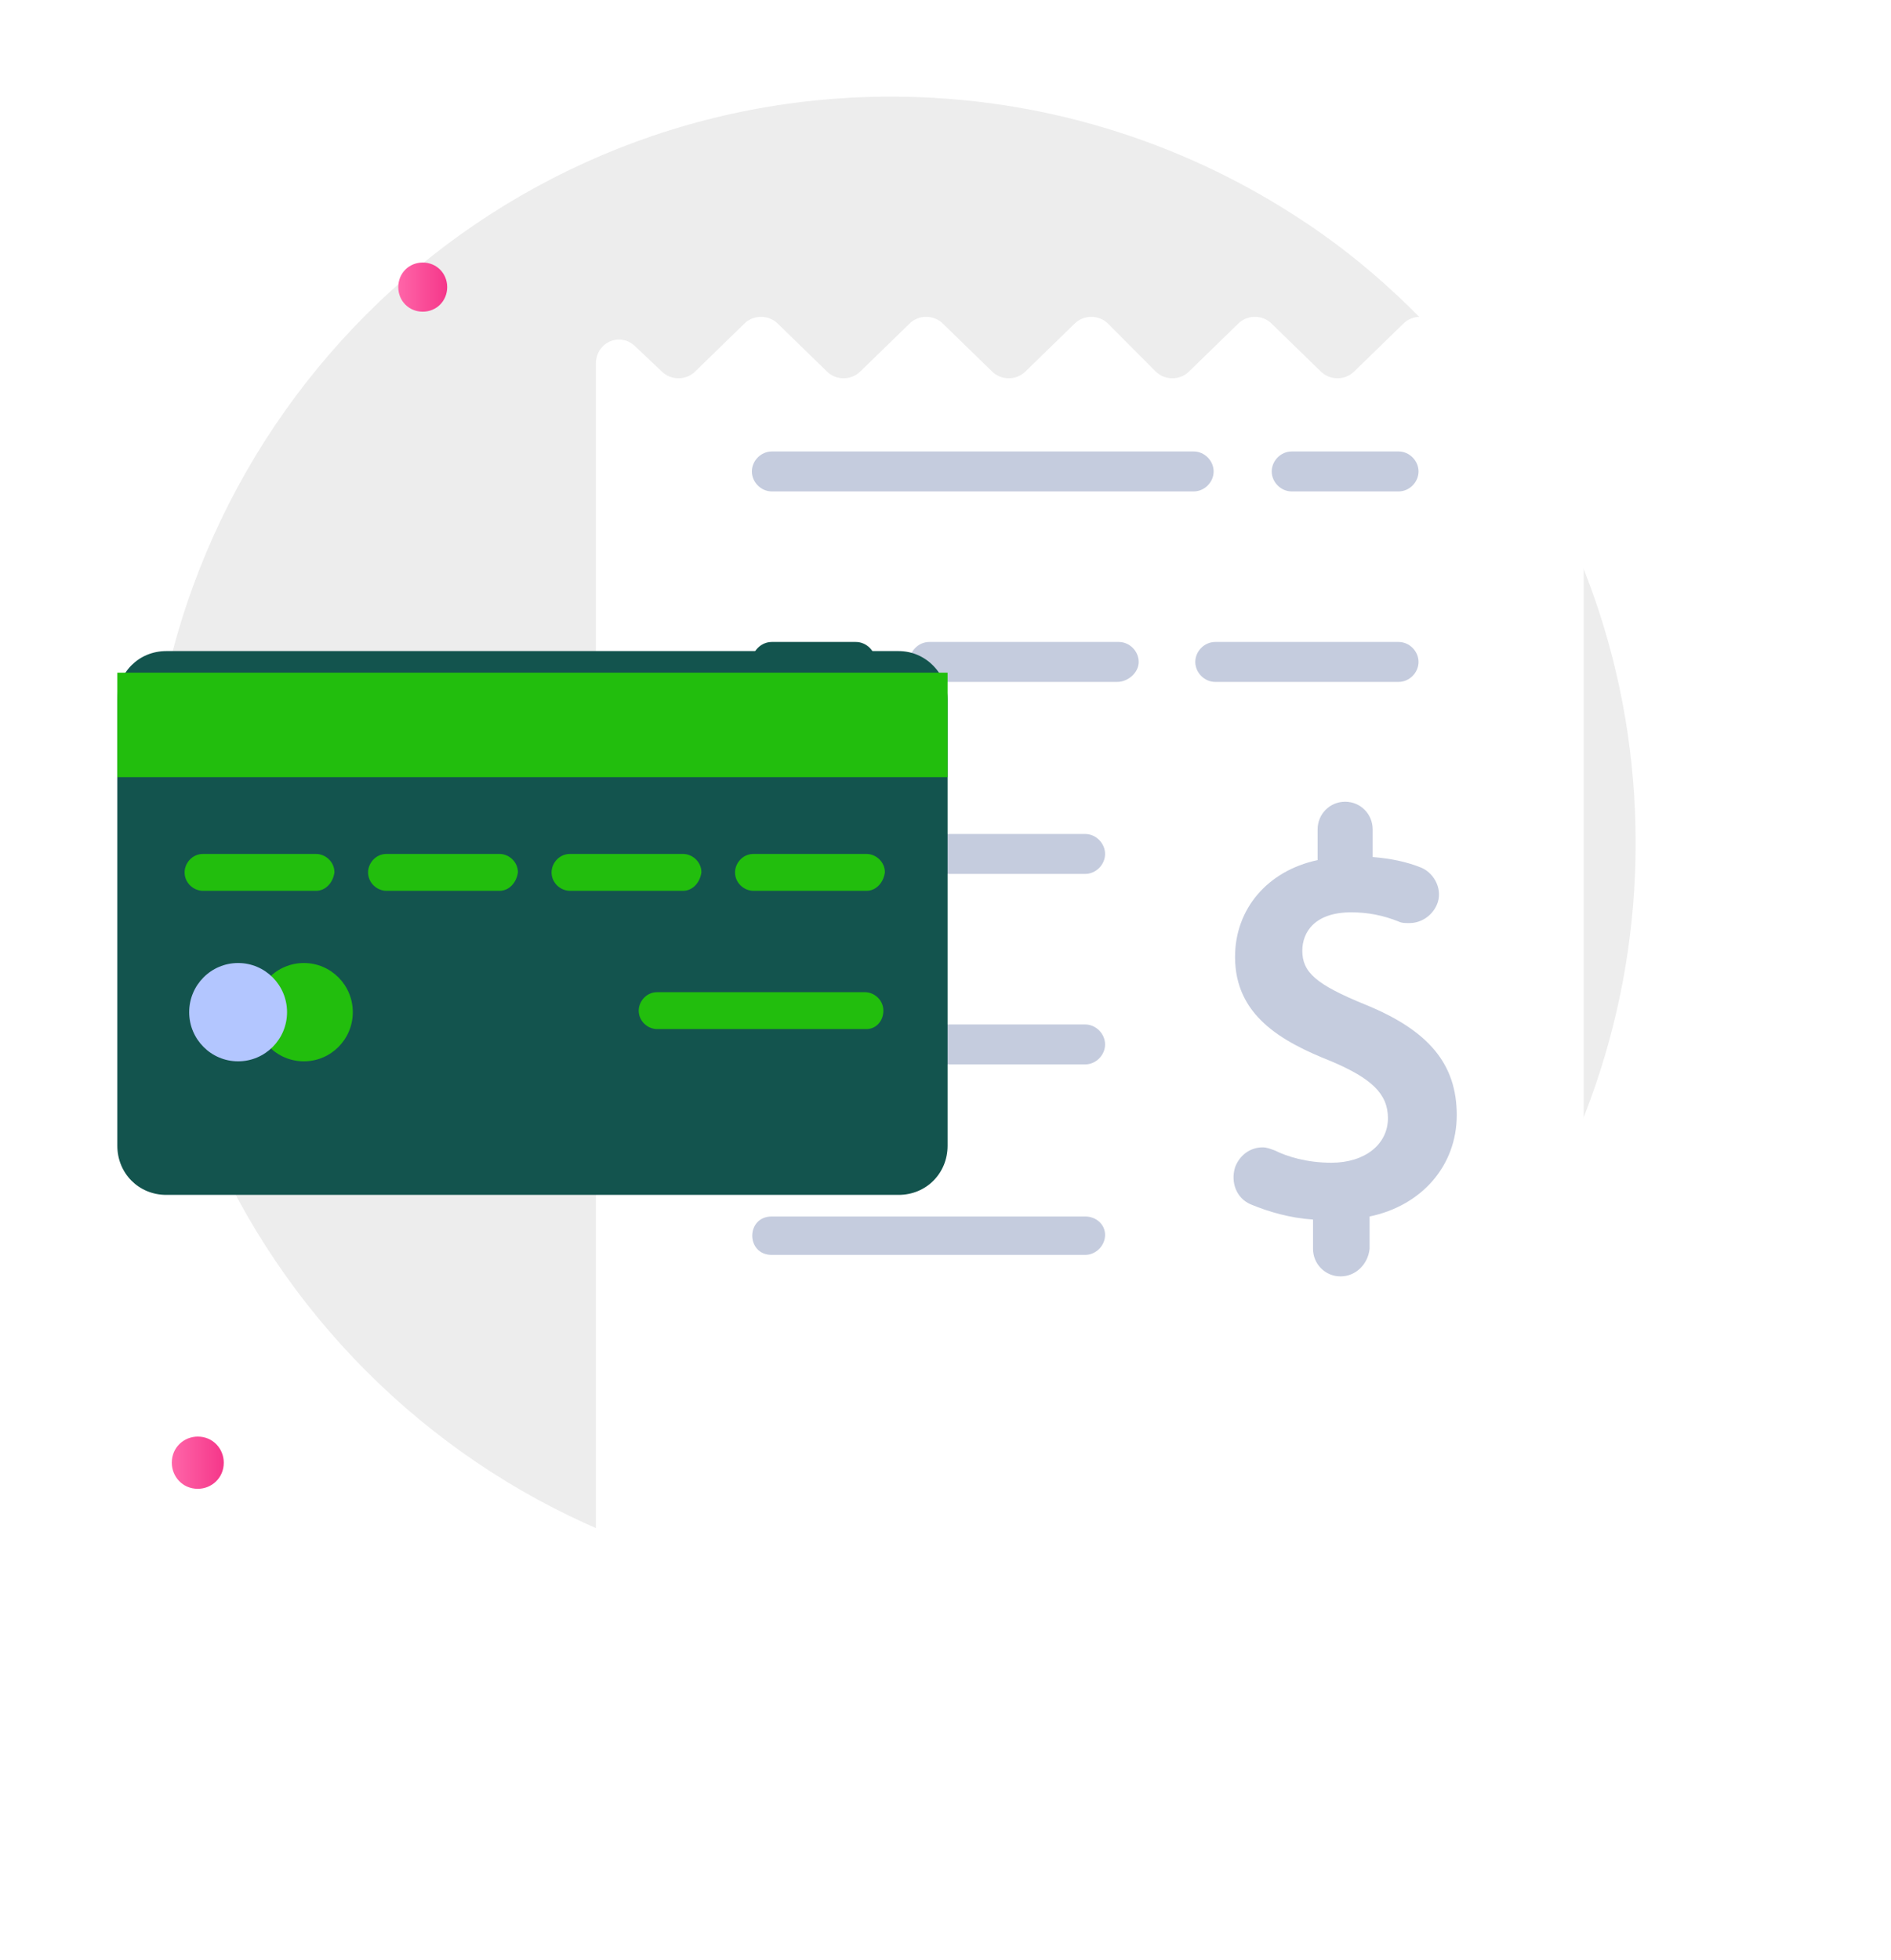 <svg width="137" height="142" viewBox="0 0 137 142" fill="none" xmlns="http://www.w3.org/2000/svg">
    <path d="M118.5 61.083C118.5 73.324 114.401 84.675 107.533 93.8C103.767 98.697 99.225 103.037 94.019 106.375C85.6 111.939 75.519 115.167 64.663 115.167C34.865 115.167 10.716 90.907 10.716 61.083C10.716 31.148 34.865 7 64.552 7C75.408 7 85.489 10.227 93.908 15.68C99.114 19.018 103.656 23.358 107.423 28.255C114.401 37.491 118.5 48.731 118.5 61.083Z" fill="#EDEDED"/>
    <path d="M14.329 107.853C15.326 107.853 16.212 107.074 16.212 105.961C16.212 104.96 15.437 104.069 14.329 104.069C13.332 104.069 12.446 104.848 12.446 105.961C12.446 106.963 13.221 107.853 14.329 107.853Z" fill="url(#paint0_linear_2767_20928)"/>
    <path d="M30.625 22.58C31.622 22.58 32.398 21.801 32.398 20.799C32.398 19.797 31.622 19.019 30.625 19.019C29.628 19.019 28.853 19.797 28.853 20.799C28.853 21.801 29.628 22.58 30.625 22.58Z" fill="url(#paint1_linear_2767_20928)"/>
    <g filter="url(#filter0_d_2767_20928)">
        <path d="M114.734 15.346V105.485C114.734 107.043 112.961 107.822 111.853 106.709L109.97 104.929C109.306 104.261 108.198 104.261 107.533 104.929L103.988 108.379C103.324 109.046 102.216 109.046 101.551 108.379L98.007 104.929C97.342 104.261 96.234 104.261 95.569 104.929L92.025 108.379C91.36 109.046 90.252 109.046 89.588 108.379L86.043 104.929C85.378 104.261 84.27 104.261 83.606 104.929L80.172 108.379C79.507 109.046 78.399 109.046 77.735 108.379L74.19 104.929C73.525 104.261 72.417 104.261 71.753 104.929L68.208 108.379C67.543 109.046 66.436 109.046 65.771 108.379L62.226 104.929C61.561 104.261 60.454 104.261 59.789 104.929L56.244 108.379C55.58 109.046 54.472 109.046 53.807 108.379L49.154 103.705L48.822 104.038L46.053 106.709C44.945 107.822 43.173 107.043 43.173 105.485V15.346C43.173 13.788 44.945 13.009 46.053 14.122L47.936 15.903C48.601 16.57 49.708 16.57 50.373 15.903L53.918 12.453C54.583 11.785 55.69 11.785 56.355 12.453L59.9 15.903C60.564 16.57 61.672 16.57 62.337 15.903L65.882 12.453C66.546 11.785 67.654 11.785 68.319 12.453L71.863 15.903C72.528 16.57 73.636 16.57 74.3 15.903L77.845 12.453C78.51 11.785 79.618 11.785 80.282 12.453L83.716 15.903C84.381 16.57 85.489 16.57 86.153 15.903L89.698 12.453C90.363 11.785 91.471 11.785 92.135 12.453L95.68 15.903C96.345 16.57 97.453 16.57 98.117 15.903L101.662 12.453C102.327 11.785 103.434 11.785 104.099 12.453L107.644 15.903C108.309 16.57 109.416 16.57 110.081 15.903L111.964 14.122C112.961 13.009 114.734 13.788 114.734 15.346Z" fill="white"/>
    </g>
    <path d="M101.33 35.599H93.576C92.8 35.599 92.135 34.932 92.135 34.153C92.135 33.374 92.8 32.706 93.576 32.706H101.33C102.105 32.706 102.77 33.374 102.77 34.153C102.77 34.932 102.105 35.599 101.33 35.599Z" fill="#C5CCDE"/>
    <path d="M86.486 35.599H55.912C55.137 35.599 54.472 34.932 54.472 34.153C54.472 33.374 55.137 32.706 55.912 32.706H86.486C87.261 32.706 87.926 33.374 87.926 34.153C87.926 34.932 87.261 35.599 86.486 35.599Z" fill="#C5CCDE"/>
    <path d="M101.33 49.399H88.037C87.262 49.399 86.597 48.731 86.597 47.952C86.597 47.173 87.262 46.505 88.037 46.505H101.33C102.105 46.505 102.77 47.173 102.77 47.952C102.77 48.731 102.105 49.399 101.33 49.399Z" fill="#C5CCDE"/>
    <path d="M80.947 49.399H67.322C66.546 49.399 65.882 48.731 65.882 47.952C65.882 47.173 66.546 46.505 67.322 46.505H81.058C81.833 46.505 82.498 47.173 82.498 47.952C82.498 48.731 81.722 49.399 80.947 49.399Z" fill="#C5CCDE"/>
    <path d="M62.005 49.399H55.912C55.137 49.399 54.472 48.731 54.472 47.952C54.472 47.173 55.137 46.505 55.912 46.505H62.005C62.78 46.505 63.445 47.173 63.445 47.952C63.445 48.731 62.78 49.399 62.005 49.399Z" fill="#13544E"/>
    <path d="M78.621 63.309H68.097C67.322 63.309 66.657 62.641 66.657 61.862C66.657 61.083 67.322 60.416 68.097 60.416H78.621C79.396 60.416 80.061 61.083 80.061 61.862C80.061 62.641 79.396 63.309 78.621 63.309Z" fill="#C5CCDE"/>
    <path d="M62.448 63.309H55.912C55.137 63.309 54.472 62.641 54.472 61.862C54.472 61.083 55.137 60.416 55.912 60.416H62.448C63.223 60.416 63.888 61.083 63.888 61.862C63.888 62.641 63.223 63.309 62.448 63.309Z" fill="#13544E"/>
    <path d="M78.621 77.108H55.912C55.137 77.108 54.472 76.441 54.472 75.662C54.472 74.882 55.137 74.215 55.912 74.215H78.621C79.396 74.215 80.061 74.882 80.061 75.662C80.061 76.441 79.396 77.108 78.621 77.108Z" fill="#C5CCDE"/>
    <path d="M78.621 88.125C70.645 88.125 63.888 88.125 55.912 88.125C54.029 88.125 54.029 90.907 55.912 90.907C64.663 90.907 69.98 90.907 78.621 90.907C79.396 90.907 80.061 90.239 80.061 89.46C80.061 88.681 79.396 88.125 78.621 88.125Z" fill="#C5CCDE"/>
    <path d="M97.12 92.465C96.013 92.465 95.126 91.575 95.126 90.462V88.348C93.465 88.237 91.914 87.791 90.585 87.235C89.588 86.79 89.144 85.677 89.477 84.564C89.809 83.674 90.585 83.118 91.471 83.118C91.803 83.118 92.025 83.229 92.357 83.34C93.243 83.785 94.683 84.231 96.456 84.231C98.893 84.231 100.554 82.895 100.554 81.003C100.554 79.223 99.336 78.11 96.456 76.886C92.8 75.439 89.477 73.547 89.477 69.319C89.477 65.869 91.803 63.087 95.459 62.308V60.082C95.459 58.969 96.345 58.079 97.453 58.079C98.56 58.079 99.447 58.969 99.447 60.082V62.085C100.776 62.197 101.884 62.419 102.991 62.864C103.988 63.309 104.542 64.534 104.099 65.535C103.767 66.314 102.991 66.87 102.105 66.87C101.773 66.87 101.551 66.87 101.33 66.759C100.222 66.314 99.114 66.091 97.896 66.091C95.237 66.091 94.351 67.538 94.351 68.874C94.351 70.431 95.348 71.322 98.893 72.768C103.545 74.66 105.539 77.108 105.539 80.781C105.539 84.453 102.991 87.346 99.225 88.125V90.462C99.114 91.575 98.228 92.465 97.12 92.465Z" fill="#C5CCDE"/>
    <g filter="url(#filter1_d_2767_20928)">
        <path d="M68.651 45.727V77.999C68.651 80.002 67.1 81.56 65.106 81.56H12.045C10.051 81.56 8.5 80.002 8.5 77.999V45.727C8.5 43.724 10.051 42.166 12.045 42.166H65.106C67.1 42.166 68.651 43.835 68.651 45.727Z" fill="#13544E"/>
    </g>
    <path d="M22.901 64.533H14.703C14.039 64.533 13.374 63.977 13.374 63.198C13.374 62.53 13.928 61.862 14.703 61.862H22.901C23.565 61.862 24.23 62.419 24.23 63.198C24.119 63.977 23.565 64.533 22.901 64.533Z" fill="#22BE0D"/>
    <path d="M36.194 64.533H27.996C27.332 64.533 26.667 63.977 26.667 63.198C26.667 62.53 27.221 61.862 27.996 61.862H36.194C36.858 61.862 37.523 62.419 37.523 63.198C37.412 63.977 36.858 64.533 36.194 64.533Z" fill="#22BE0D"/>
    <path d="M49.487 64.533H41.289C40.625 64.533 39.96 63.977 39.96 63.198C39.96 62.53 40.514 61.862 41.289 61.862H49.487C50.151 61.862 50.816 62.419 50.816 63.198C50.705 63.977 50.151 64.533 49.487 64.533Z" fill="#22BE0D"/>
    <path d="M62.78 74.548H47.604C46.939 74.548 46.274 73.992 46.274 73.213C46.274 72.545 46.828 71.877 47.604 71.877H62.669C63.334 71.877 63.998 72.434 63.998 73.213C63.998 73.992 63.445 74.548 62.78 74.548Z" fill="#22BE0D"/>
    <path d="M62.78 64.533H54.583C53.918 64.533 53.253 63.977 53.253 63.198C53.253 62.53 53.807 61.862 54.583 61.862H62.78C63.445 61.862 64.109 62.419 64.109 63.198C63.999 63.977 63.445 64.533 62.78 64.533Z" fill="#22BE0D"/>
    <path d="M22.015 76.885C23.973 76.885 25.56 75.291 25.56 73.324C25.56 71.358 23.973 69.763 22.015 69.763C20.057 69.763 18.47 71.358 18.47 73.324C18.47 75.291 20.057 76.885 22.015 76.885Z" fill="#22BE0D"/>
    <path d="M17.251 76.885C19.209 76.885 20.796 75.291 20.796 73.324C20.796 71.358 19.209 69.763 17.251 69.763C15.293 69.763 13.706 71.358 13.706 73.324C13.706 75.291 15.293 76.885 17.251 76.885Z" fill="#B3C6FF"/>
    <path d="M68.651 48.73H8.5V56.298H68.651V48.73Z" fill="#22BE0D"/>
    <defs>
        <filter id="filter0_d_2767_20928" x="21.173" y="0.952" width="115.561" height="140.927" filterUnits="userSpaceOnUse" color-interpolation-filters="sRGB">
            <feFlood flood-opacity="0" result="BackgroundImageFix"/>
            <feColorMatrix in="SourceAlpha" type="matrix" values="0 0 0 0 0 0 0 0 0 0 0 0 0 0 0 0 0 0 127 0" result="hardAlpha"/>
            <feOffset dy="11"/>
            <feGaussianBlur stdDeviation="11"/>
            <feColorMatrix type="matrix" values="0 0 0 0 0.398 0 0 0 0 0.477 0 0 0 0 0.575 0 0 0 0.18 0"/>
            <feBlend mode="normal" in2="BackgroundImageFix" result="effect1_dropShadow_2767_20928"/>
            <feBlend mode="normal" in="SourceGraphic" in2="effect1_dropShadow_2767_20928" result="shape"/>
        </filter>
        <filter id="filter1_d_2767_20928" x="0.5" y="39.166" width="76.151" height="55.394" filterUnits="userSpaceOnUse" color-interpolation-filters="sRGB">
            <feFlood flood-opacity="0" result="BackgroundImageFix"/>
            <feColorMatrix in="SourceAlpha" type="matrix" values="0 0 0 0 0 0 0 0 0 0 0 0 0 0 0 0 0 0 127 0" result="hardAlpha"/>
            <feOffset dy="5"/>
            <feGaussianBlur stdDeviation="4"/>
            <feColorMatrix type="matrix" values="0 0 0 0 0.113 0 0 0 0 0.296 0 0 0 0 1 0 0 0 0.22 0"/>
            <feBlend mode="normal" in2="BackgroundImageFix" result="effect1_dropShadow_2767_20928"/>
            <feBlend mode="normal" in="SourceGraphic" in2="effect1_dropShadow_2767_20928" result="shape"/>
        </filter>
        <linearGradient id="paint0_linear_2767_20928" x1="12.397" y1="105.999" x2="16.276" y2="105.999" gradientUnits="userSpaceOnUse">
            <stop stop-color="#FF66A9"/>
            <stop offset="1" stop-color="#F53689"/>
        </linearGradient>
        <linearGradient id="paint1_linear_2767_20928" x1="28.807" y1="20.834" x2="32.457" y2="20.834" gradientUnits="userSpaceOnUse">
            <stop stop-color="#FF66A9"/>
            <stop offset="1" stop-color="#F53689"/>
        </linearGradient>
    </defs>
</svg>
